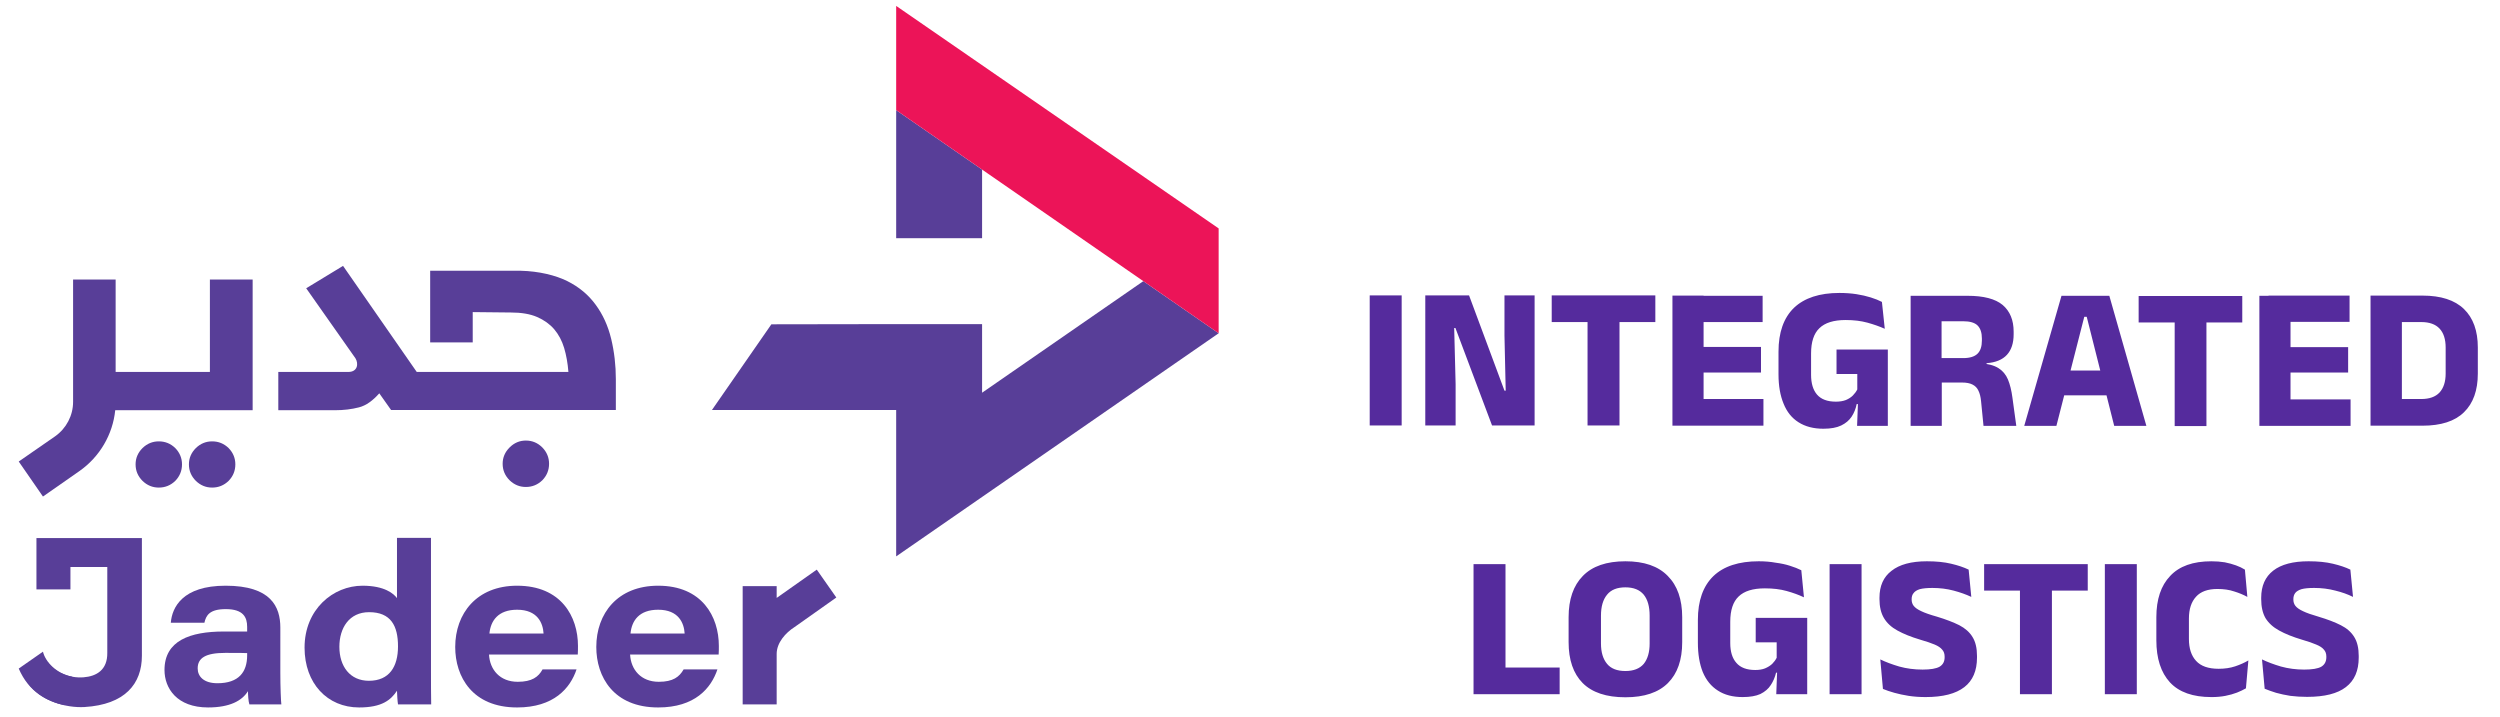 <svg version="1.2" xmlns="http://www.w3.org/2000/svg" viewBox="0 0 1228 352" width="1228" height="352">
	<title>Jadeer_Signage-ai</title>
	<style>
		.s0 { fill: #583e98 } 
		.s1 { fill: #ec1458 } 
		.s2 { fill: #552b9d } 
	</style>
	<g id="Layer 1">
		<g id="&lt;Group&gt;">
			<g id="&lt;Group&gt;">
				<path id="&lt;Path&gt;" class="s0" d="m401.2 279.8l-19.7 13.9v-5.8h-16.7v33.3 24.8h16.7v-24.8c0-5.5 4.4-10.4 8.8-13.2l20.5-14.5z"/>
				<path id="&lt;Compound Path&gt;" fill-rule="evenodd" class="s0" d="m137.7 330.6c0 6.8 0.3 14.1 0.5 15.4h-15.7c-0.5-1.4-0.7-4.9-0.7-6.5-2.9 4.7-8.9 8-19.6 8-15.3 0-21.4-9.4-21.4-18.4 0-14.4 12.5-18.9 29.2-18.9 4.4 0 9.5 0 11.4 0v-2.3c0-4.7-1.9-8.7-10.5-8.7-8 0-9.7 3.1-10.5 6.7h-16.5c0.6-7.6 5.8-18.2 26.9-18.2 22.3 0 26.9 10.3 26.9 20.6zm-16.3-9.8c-1.3-0.1-5.1-0.1-10.8-0.1-9.6 0-13.5 2.5-13.5 7.6 0 4 3 7.3 9.7 7.3 10.5 0 14.6-5.5 14.6-13.7z"/>
				<path id="&lt;Compound Path&gt;" fill-rule="evenodd" class="s0" d="m211.7 330c0 5.3 0 10.7 0.1 16h-16.3c-0.3-1.8-0.4-4.6-0.5-6.7-3 4.5-7.3 8.2-18.6 8.2-15.6 0-26.8-11.8-26.8-29.4 0-18.8 14-30.4 28.5-30.4 10.8 0 15.3 3.9 16.9 6.1v-29.6h16.7zm-16.2-12.5c0-10.1-3.5-16.8-14.2-16.8-9.8 0-14.6 7.8-14.6 17 0 9.6 5.2 16.7 14.5 16.7 10.1 0 14.3-7 14.3-16.9z"/>
				<path id="&lt;Compound Path&gt;" fill-rule="evenodd" class="s0" d="m283.9 317.3c0 1.5 0 2.5-0.1 4.2h-43.6c0.4 7.5 5.4 13.4 14.1 13.4 7 0 10.2-2.4 12.2-6.1h16.7c-3.1 9.3-11.2 18.7-29.2 18.7-22 0-30.4-15.1-30.4-29.7 0-16.4 10.5-30.1 30.4-30.1 21.6 0 29.9 15.1 29.9 29.6zm-16.9-6.1c-0.3-5.1-2.9-11.7-13-11.7-9.3 0-13 5.4-13.6 11.7z"/>
				<path id="&lt;Compound Path&gt;" fill-rule="evenodd" class="s0" d="m353.1 317.3c0 1.5 0 2.5-0.1 4.2h-43.5c0.4 7.5 5.4 13.4 14.1 13.4 7 0 10.1-2.4 12.2-6.1h16.6c-3.1 9.3-11.1 18.7-29.1 18.7-22 0-30.4-15.1-30.4-29.7 0-16.4 10.4-30.1 30.4-30.1 21.5 0 29.8 15.1 29.8 29.6zm-16.8-6.1c-0.3-5.1-2.9-11.7-13-11.7-9.4 0-13 5.4-13.6 11.7z"/>
				<path id="&lt;Path&gt;" class="s0" d="m17.9 264.3v25.2h16.7v-11h18.1v42.2c0.1 8.3-5.2 11.5-11.7 12-6.9 0.5-14.2-2.4-17.5-7.4l-9.6 10.5c6.3 8.6 18.5 12 27.6 11.5 19.9-1.2 28.2-11.4 28.2-25.2v-57.8z"/>
				<path id="&lt;Path&gt;" class="s0" d="m35.5 332.4c-7.8-1.5-13.2-7.3-14.4-12.3l-11.9 8.3c5 11.6 13.9 16.1 22.4 18"/>
			</g>
			<g id="&lt;Group&gt;">
				<path id="&lt;Path&gt;" class="s0" d="m78 216.8q-4.6 0-8 3.3-3.4 3.4-3.4 8 0 4.7 3.4 8.1 3.4 3.3 8 3.3 4.7 0 8.1-3.3 3.3-3.4 3.3-8.1 0-4.6-3.3-8-3.4-3.3-8.1-3.3z"/>
				<path id="&lt;Path&gt;" class="s0" d="m103.1 182.7h-46.3v-45.4h-20.9v60.1c0 6.7-3.3 13-8.8 16.9l-17.9 12.4 11.9 17.2 17.9-12.5c10-7 16.4-18 17.6-29.9h67.5v-64.2h-21z"/>
				<path id="&lt;Path&gt;" class="s0" d="m104.2 216.8q-4.6 0-8 3.3-3.4 3.4-3.4 8 0 4.7 3.4 8.1 3.4 3.3 8 3.3 4.7 0 8.1-3.3 3.3-3.4 3.3-8.1 0-4.6-3.3-8-3.4-3.3-8.1-3.3z"/>
				<path id="&lt;Path&gt;" class="s0" d="m258.3 216.4q-4.6 0-8 3.4-3.4 3.4-3.4 8 0 4.7 3.4 8.1 3.4 3.3 8 3.3 4.7 0 8.1-3.3 3.3-3.4 3.3-8.1 0-4.6-3.3-8-3.4-3.4-8.1-3.4z"/>
				<path id="&lt;Path&gt;" class="s0" d="m300.2 166.4q-2.3-9.5-7.6-16.7-5.3-7.3-13.9-11.6c-5.8-2.9-14.1-4.9-22.9-5.1h-34.1-10.4v35.2h20.9v-14.9l18.7 0.2q7.8 0 12.9 2.2 5.1 2.2 8.4 6 3.3 3.9 4.9 9.2 1.6 5.4 2.1 11.8c0 0-72.1 0-74.5 0l-36.2-52.1-18.1 11c0 0 23.5 33.4 24.2 34.4 1.6 2.6 1.1 6.7-3.5 6.7h-34.4v18.8h27.9q6.3 0 11.7-1.4c3.6-0.9 6.9-3.4 10-6.9l5.8 8.2h110.4v-15.1q0-10.3-2.3-19.9z"/>
			</g>
			<g id="&lt;Group&gt;">
				<g id="&lt;Group&gt;">
					<path id="&lt;Path&gt;" class="s0" d="m598.6 163.7l-37-25.6-79.2 54.8v-33.6-0.1h-2.2-40l-61.3 0.1-29.2 42.1h90.5v71.9z"/>
					<path id="&lt;Path&gt;" class="s0" d="m482.4 83.3l-42.2-29.2v62.9h42.2z"/>
				</g>
				<path id="&lt;Path&gt;" class="s1" d="m440.2 54.1l158.4 109.6v-51.5l-158.4-109.3z"/>
			</g>
		</g>
		<path id="INTEGRATED" class="s2" aria-label="INTEGRATED"  d="m688.5 145.1v63.9h-15.7v-63.9zm11.6 0h21.5l17.4 46.8h0.6l-0.6-27v-19.8h14.8v63.9h-20.9l-18-47.9h-0.6l0.7 27.6v20.3h-14.9zm95.4 63.9h-15.7v-60.9h15.7zm17.6-50.8h-50.9v-13.1h50.9zm23.7 50.9h-15.3v-63.9h15.3zm29.4 0h-40.2v-13.1h40.2zm-1.2-26.1h-34.6v-12.6h34.6zm0.8-24.8h-39.8v-12.9h39.8zm29.9 52.4q-7.3 0-12.3-3.2-4.9-3.1-7.3-9.1-2.5-6-2.5-14.4v-11.2q0-14.1 7.6-21.5 7.7-7.3 22.3-7.3 4.5 0 8.4 0.6 3.8 0.6 7 1.6 3.2 1 5.5 2.2l1.4 13.2q-3.8-1.7-8.5-3-4.7-1.3-10.7-1.3-8.8 0-12.9 4-4.1 3.9-4.1 12.4v10.5q0 6.3 2.9 9.7 3 3.5 9.3 3.5 2.8 0 4.9-0.8 2.1-0.9 3.4-2.2 1.4-1.4 2.2-3v-12.2l2.1 4.6h-12.3v-12h25.2v26.8h-15.3q-0.7 3.5-2.5 6.2-1.8 2.7-5.1 4.3-3.3 1.6-8.7 1.6zm16.5-1.4l0.5-13.2h14.6v13.2zm78.2 0h-16.1l-1.2-12.1q-0.3-3.2-1.3-5.2-0.9-2-2.9-3-1.9-1-5.2-1h-14.4v-12h15q4.9 0 7.1-2.2 2.1-2.1 2.1-6.4v-1q0-4.3-2.1-6.4-2.1-2.1-7.1-2.1h-15.1v-12.5h17.3q11.8 0 17.2 4.5 5.4 4.6 5.4 13.1v1.3q0 6.5-3.3 10.1-3.3 3.6-10 4.1v2.2l-3.2-2.2q5.8 0.4 9 2.4 3.2 2 4.7 5.6 1.5 3.6 2.2 8.9zm-36.6 0h-15.3v-63.9h15.2v34.9l0.1 5.8zm56.3 0h-15.8l18.3-63.9h23.5l18.2 63.9h-15.8l-13.5-53.6h-1.2zm28.6-15h-28.8v-12.2h28.8zm45.1 15.1h-15.6v-60.9h15.6zm17.6-50.9h-50.9v-13h50.9zm23.7 50.8h-15.3v-63.9h15.3zm29.5 0h-40.2v-13h40.2zm-1.2-26.2h-34.6v-12.5h34.6zm0.7-24.9h-39.8v-12.9h39.8zm35.8 51h-14.5v-13.1h13.9q6 0 9-3.2 3-3.3 3-9.3v-12.8q0-6.1-3-9.3-3-3.2-9-3.2h-14v-13h14.6q13.6 0 20.4 6.6 6.8 6.6 6.8 18.9v12.8q0 12.4-6.8 19-6.7 6.6-20.4 6.6zm-10.1 0h-15.4v-63.9h15.4z"/>
		<path id="LOGISTICS" class="s2" aria-label="LOGISTICS"  d="m739.5 277.1v63.9h-15.7v-63.9zm-6.8 63.9v-13.1h33.4v13.1zm65.7 1.5q-14 0-21-7-6.9-7-6.9-20.1v-12.2q0-13.2 7-20.3 7-7.2 20.9-7.2 13.8 0 20.8 7.2 7.1 7.1 7.1 20.3v12.2q0 13.1-7 20.1-7 7-20.9 7zm0-12.9q6 0 9-3.5 2.9-3.6 2.9-10v-13.7q0-6.7-2.9-10.3-3-3.6-9-3.6-6.1 0-9 3.6-3 3.6-3 10.3v13.7q0 6.4 3 10 2.9 3.5 9 3.5zm57.6 12.8q-7.3 0-12.2-3.2-4.9-3.1-7.4-9.1-2.4-6-2.4-14.4v-11.2q0-14.1 7.6-21.5 7.6-7.3 22.3-7.3 4.5 0 8.3 0.7 3.9 0.5 7 1.5 3.2 1 5.6 2.2l1.3 13.3q-3.8-1.8-8.5-3.1-4.6-1.3-10.7-1.3-8.8 0-12.9 4-4.1 3.9-4.1 12.4v10.5q0 6.3 3 9.7 3 3.5 9.3 3.5 2.8 0 4.8-0.8 2.1-0.9 3.5-2.2 1.4-1.4 2.2-3v-12.2l2 4.6h-12.3v-12h25.3v26.9h-15.3q-0.8 3.4-2.6 6.1-1.7 2.7-5.1 4.4-3.3 1.5-8.7 1.5zm16.5-1.4l0.5-13.1h14.7v13.1zm41.9-63.9v63.9h-15.7v-63.9zm31.5 65.3q-4.5 0-8.4-0.6-3.8-0.6-7-1.5-3.2-0.9-5.6-1.9l-1.3-14.5q3.9 1.9 9.3 3.5 5.4 1.5 11.5 1.5 5.8 0 8.3-1.4 2.5-1.5 2.5-4.6v-0.4q0-2.1-1.2-3.4-1.1-1.4-3.7-2.5-2.6-1.1-7.1-2.4-6.7-2-11.2-4.5-4.4-2.4-6.6-6.1-2.2-3.7-2.2-9.3v-0.7q0-8.7 5.9-13.2 5.9-4.7 17.4-4.7 6.9 0 11.9 1.2 5.1 1.2 8.6 2.9l1.3 13.4q-3.8-1.8-8.7-3.1-4.9-1.3-10.4-1.3-3.9 0-6.2 0.6-2.2 0.7-3.1 2-0.9 1.1-0.9 2.9v0.2q0 1.8 1 3.1 1.1 1.4 3.7 2.6 2.7 1.3 7.7 2.7 6.6 2 11 4.2 4.4 2.3 6.5 5.8 2.2 3.5 2.2 9.3v0.8q0 9.7-6.2 14.5-6.3 4.9-19 4.9zm62-1.4h-15.7v-60.9h15.7zm17.6-50.9h-50.9v-13h50.9zm24.1-13v63.9h-15.7v-63.9zm36.6 65.3q-13.6 0-20.3-7.2-6.7-7.3-6.7-20.7v-11.3q0-13.2 6.8-20.3 6.7-7.2 20.2-7.2 3.5 0 6.6 0.5 3 0.6 5.5 1.5 2.5 0.9 4.4 2.1l1.2 13.4q-2.9-1.6-6.5-2.7-3.5-1.2-8.2-1.2-7.1 0-10.5 3.8-3.5 3.8-3.5 10.7v10.1q0 6.9 3.5 10.7 3.5 3.9 11.1 3.9 4.5 0 8.1-1.2 3.6-1.2 6.5-2.9l-1.2 13.7q-1.9 1.1-4.4 2.1-2.6 1-5.7 1.6-3.1 0.6-6.9 0.6zm47.1-0.1q-4.4 0-8.3-0.5-3.8-0.6-7-1.5-3.2-1-5.6-2l-1.3-14.4q3.9 1.9 9.3 3.5 5.4 1.5 11.4 1.5 5.9 0 8.4-1.4 2.5-1.5 2.5-4.7v-0.3q0-2.1-1.2-3.4-1.1-1.4-3.8-2.5-2.5-1.1-7-2.4-6.7-2-11.2-4.5-4.4-2.4-6.7-6.1-2.1-3.7-2.1-9.3v-0.7q0-8.7 5.9-13.3 5.9-4.6 17.4-4.6 6.9 0 11.9 1.2 5.1 1.2 8.6 2.9l1.3 13.4q-3.8-1.9-8.7-3.1-4.9-1.3-10.4-1.3-4 0-6.2 0.6-2.2 0.7-3.1 1.9-0.9 1.2-0.9 3v0.2q0 1.8 1 3.1 1.1 1.4 3.7 2.6 2.7 1.3 7.6 2.7 6.7 2 11 4.2 4.4 2.2 6.6 5.8 2.2 3.5 2.2 9.3v0.8q0 9.7-6.3 14.5-6.2 4.8-19 4.8z"/>
	</g>
</svg>